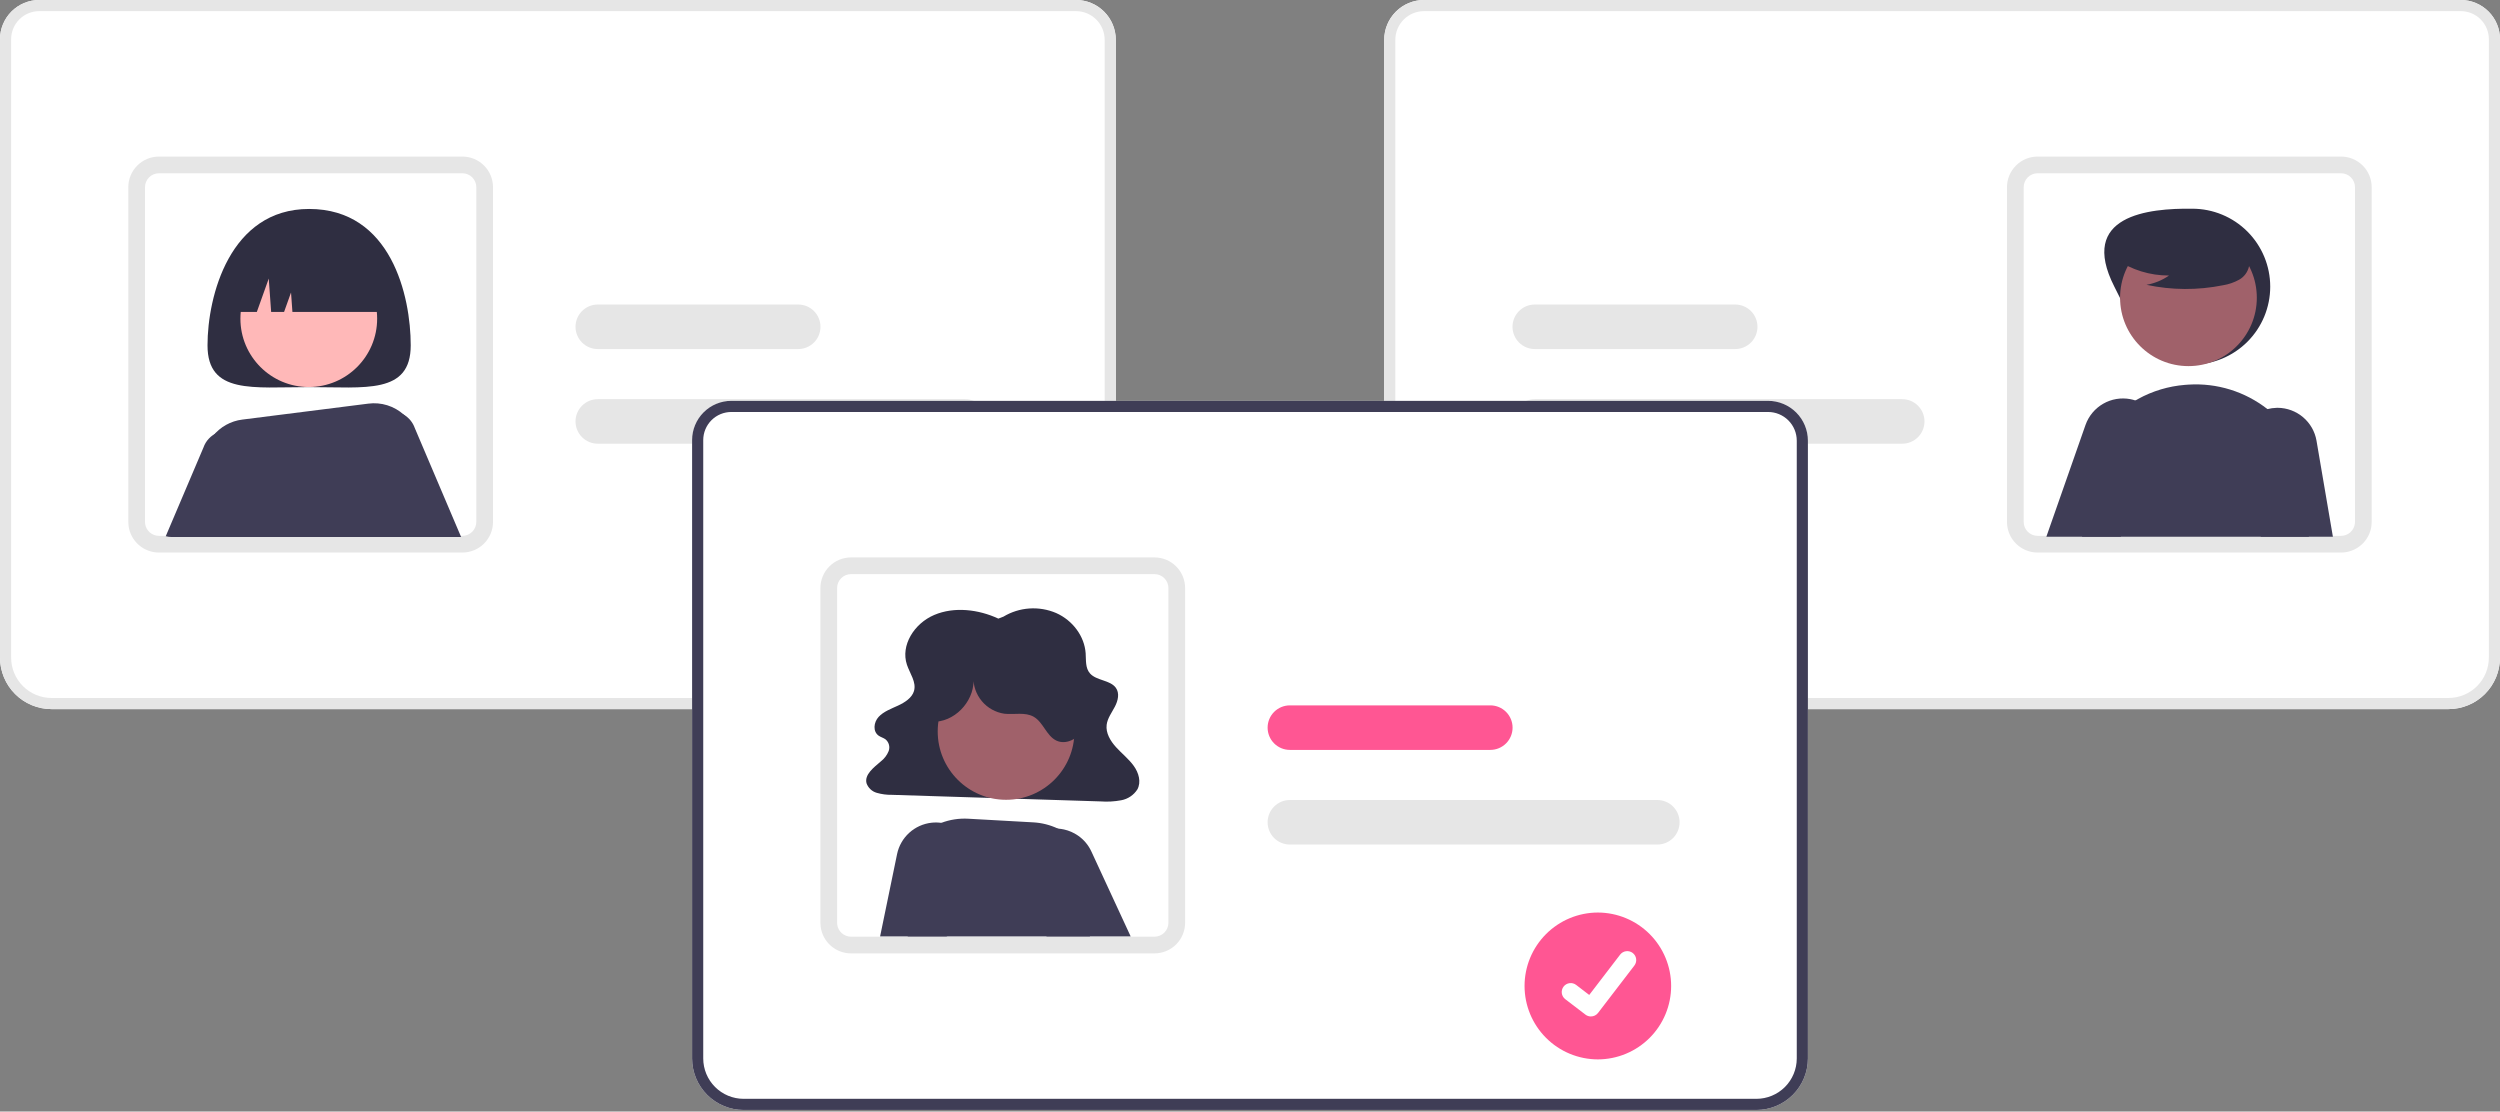 <svg width="641" height="285" viewBox="0 0 641 285" fill="none" xmlns="http://www.w3.org/2000/svg">
<rect x="0" y="0" width="641" height="285" fill="#808080" stroke="none"/>
<g clip-path="url(#clip0)">
<path d="M272.887 181.817H13.204C9.703 181.813 6.347 180.421 3.872 177.946C1.396 175.47 0.004 172.114 0 168.613V10.055C0.003 7.389 1.063 4.834 2.948 2.949C4.833 1.063 7.389 0.003 10.055 0H275.886C278.592 0.003 281.186 1.079 283.099 2.992C285.012 4.905 286.088 7.499 286.091 10.204V168.613C286.087 172.114 284.694 175.47 282.219 177.946C279.743 180.421 276.387 181.813 272.887 181.817Z" fill="white"/>
<path d="M272.887 181.817H13.204C9.703 181.813 6.347 180.421 3.872 177.946C1.396 175.47 0.004 172.114 0 168.613V10.055C0.003 7.389 1.063 4.834 2.948 2.949C4.833 1.063 7.389 0.003 10.055 0H275.886C278.592 0.003 281.186 1.079 283.099 2.992C285.012 4.905 286.088 7.499 286.091 10.204V168.613C286.087 172.114 284.694 175.47 282.219 177.946C279.743 180.421 276.387 181.813 272.887 181.817ZM10.055 2.855C8.146 2.857 6.316 3.616 4.966 4.966C3.616 6.316 2.857 8.146 2.855 10.055V168.613C2.858 171.357 3.949 173.988 5.89 175.928C7.83 177.868 10.46 178.959 13.204 178.962H272.887C275.63 178.959 278.261 177.868 280.201 175.928C282.141 173.988 283.233 171.357 283.236 168.613V10.204C283.234 8.256 282.459 6.388 281.081 5.01C279.703 3.632 277.835 2.857 275.886 2.855H10.055Z" fill="#E6E6E6"/>
<path d="M118.559 141.673H40.748C38.844 141.67 37.006 140.977 35.575 139.721C34.143 138.466 33.216 136.734 32.965 134.847C32.917 134.508 32.895 134.165 32.897 133.822V47.996C32.899 45.914 33.727 43.919 35.199 42.447C36.671 40.975 38.666 40.147 40.748 40.145H118.559C120.64 40.147 122.636 40.975 124.108 42.447C125.58 43.919 126.407 45.914 126.41 47.996V133.822C126.407 135.903 125.58 137.899 124.108 139.371C122.636 140.842 120.64 141.67 118.559 141.673ZM40.748 44.427C39.802 44.428 38.895 44.804 38.226 45.473C37.557 46.142 37.18 47.049 37.179 47.996V133.822C37.178 133.968 37.187 134.115 37.206 134.26C37.316 135.123 37.735 135.917 38.387 136.493C39.039 137.069 39.878 137.388 40.748 137.39H118.559C119.505 137.389 120.412 137.013 121.081 136.344C121.75 135.675 122.126 134.768 122.127 133.822V47.996C122.126 47.049 121.75 46.142 121.081 45.473C120.412 44.804 119.505 44.428 118.559 44.427H40.748Z" fill="#E6E6E6"/>
<path d="M247.484 113.766H153.271C151.757 113.766 150.305 113.164 149.234 112.093C148.163 111.022 147.562 109.57 147.562 108.056C147.562 106.541 148.163 105.089 149.234 104.018C150.305 102.948 151.757 102.346 153.271 102.346H247.484C248.998 102.346 250.45 102.948 251.521 104.018C252.592 105.089 253.194 106.541 253.194 108.056C253.194 109.57 252.592 111.022 251.521 112.093C250.45 113.164 248.998 113.766 247.484 113.766Z" fill="#E6E6E6"/>
<path d="M204.66 89.499H153.271C151.757 89.499 150.305 88.897 149.234 87.826C148.163 86.756 147.562 85.303 147.562 83.789C147.562 82.275 148.163 80.822 149.234 79.751C150.305 78.681 151.757 78.079 153.271 78.079H204.66C206.174 78.079 207.627 78.681 208.697 79.751C209.768 80.822 210.37 82.275 210.37 83.789C210.37 85.303 209.768 86.756 208.697 87.826C207.627 88.897 206.174 89.499 204.66 89.499Z" fill="#E6E6E6"/>
<path d="M105.309 88.55C105.309 101.164 93.646 99.256 79.258 99.256C64.871 99.256 53.207 101.164 53.207 88.55C53.207 75.936 58.904 53.577 79.258 53.577C100.313 53.577 105.309 75.936 105.309 88.55Z" fill="#2F2E41"/>
<path d="M106.363 109.779C105.861 108.328 104.859 107.104 103.537 106.324C103.282 106.168 103.014 106.032 102.737 105.917C101.578 105.435 100.303 105.301 99.069 105.532C97.834 105.763 96.694 106.348 95.787 107.217C94.88 108.085 94.246 109.199 93.961 110.422C93.677 111.645 93.755 112.925 94.187 114.104L104.564 137.693H118.232L106.363 109.779Z" fill="#3F3D56"/>
<path d="M61.077 111.063C60.257 110.667 59.362 110.449 58.451 110.422C57.54 110.396 56.635 110.563 55.793 110.911C54.951 111.26 54.193 111.782 53.567 112.444C52.941 113.106 52.463 113.893 52.162 114.753L42.498 137.486C42.993 137.624 43.505 137.694 44.019 137.693H56.145L64.338 119.079C64.885 117.576 64.854 115.924 64.251 114.443C63.648 112.962 62.517 111.758 61.077 111.063Z" fill="#3F3D56"/>
<path d="M79.171 99.235C88.853 99.235 96.701 91.386 96.701 81.705C96.701 72.023 88.853 64.175 79.171 64.175C69.49 64.175 61.641 72.023 61.641 81.705C61.641 91.386 69.49 99.235 79.171 99.235Z" fill="#FFB8B8"/>
<path d="M103.843 106.603C103.744 106.51 103.644 106.41 103.537 106.324C102.315 105.223 100.868 104.399 99.297 103.91C97.727 103.42 96.068 103.278 94.437 103.491L62.133 107.58C59.174 107.947 56.474 109.451 54.606 111.775C52.737 114.099 51.848 117.059 52.127 120.028C52.569 125.01 53.283 131.298 54.425 137.693H105.457L107.334 115.881C107.485 114.172 107.249 112.451 106.645 110.844C106.041 109.238 105.084 107.789 103.843 106.603Z" fill="#3F3D56"/>
<path d="M58.917 79.985H65.85L68.909 71.42L69.521 79.985H72.835L74.619 74.989L74.976 79.985H99.6C99.6 75.063 97.644 70.343 94.164 66.863C90.684 63.383 85.964 61.428 81.043 61.428H77.474C72.552 61.428 67.832 63.383 64.352 66.863C60.872 70.343 58.917 75.063 58.917 79.985Z" fill="#2F2E41"/>
<path d="M354.909 168.613V10.204C354.912 7.499 355.988 4.905 357.901 2.992C359.815 1.079 362.408 0.003 365.114 0H630.945C633.611 0.003 636.167 1.063 638.052 2.949C639.937 4.834 640.997 7.389 641 10.055V168.613C640.996 172.114 639.604 175.47 637.128 177.946C634.653 180.421 631.297 181.813 627.796 181.817H368.113C364.613 181.813 361.257 180.421 358.781 177.946C356.306 175.47 354.913 172.114 354.909 168.613Z" fill="white"/>
<path d="M354.909 168.613V10.204C354.912 7.499 355.988 4.905 357.901 2.992C359.815 1.079 362.408 0.003 365.114 0H630.945C633.611 0.003 636.167 1.063 638.052 2.949C639.937 4.834 640.997 7.389 641 10.055V168.613C640.996 172.114 639.604 175.47 637.128 177.946C634.653 180.421 631.297 181.813 627.796 181.817H368.113C364.613 181.813 361.257 180.421 358.781 177.946C356.306 175.47 354.913 172.114 354.909 168.613ZM365.114 2.855C363.165 2.857 361.297 3.632 359.919 5.01C358.541 6.388 357.766 8.256 357.764 10.204V168.613C357.767 171.357 358.859 173.988 360.799 175.928C362.739 177.868 365.37 178.959 368.113 178.962H627.796C630.54 178.959 633.17 177.868 635.11 175.928C637.051 173.988 638.142 171.357 638.145 168.613V10.055C638.143 8.146 637.384 6.316 636.034 4.966C634.684 3.616 632.854 2.857 630.945 2.855H365.114Z" fill="#E6E6E6"/>
<path d="M514.59 133.822V47.996C514.593 45.914 515.42 43.919 516.892 42.447C518.364 40.975 520.36 40.147 522.441 40.145H600.252C602.334 40.147 604.329 40.975 605.801 42.447C607.273 43.919 608.101 45.914 608.103 47.996V133.822C608.105 134.165 608.083 134.508 608.035 134.847C607.784 136.734 606.857 138.466 605.425 139.721C603.994 140.977 602.156 141.67 600.252 141.673H522.441C520.36 141.67 518.364 140.842 516.892 139.371C515.42 137.899 514.593 135.903 514.59 133.822ZM522.441 44.427C521.495 44.428 520.588 44.804 519.919 45.473C519.25 46.142 518.874 47.049 518.873 47.996V133.822C518.874 134.768 519.25 135.675 519.919 136.344C520.588 137.013 521.495 137.389 522.441 137.39H600.252C601.122 137.388 601.961 137.069 602.613 136.493C603.265 135.917 603.684 135.123 603.794 134.26C603.813 134.115 603.822 133.968 603.821 133.822V47.996C603.82 47.049 603.443 46.142 602.774 45.473C602.105 44.804 601.198 44.428 600.252 44.427H522.441Z" fill="#E6E6E6"/>
<path d="M387.806 108.056C387.808 106.542 388.41 105.091 389.481 104.02C390.551 102.95 392.002 102.348 393.516 102.346H487.729C489.243 102.346 490.695 102.948 491.766 104.018C492.837 105.089 493.439 106.541 493.439 108.056C493.439 109.57 492.837 111.022 491.766 112.093C490.695 113.164 489.243 113.766 487.729 113.766H393.516C392.002 113.764 390.551 113.162 389.481 112.091C388.41 111.021 387.808 109.57 387.806 108.056Z" fill="#E6E6E6"/>
<path d="M387.806 83.789C387.808 82.275 388.41 80.824 389.481 79.753C390.551 78.683 392.002 78.081 393.516 78.079H444.905C446.419 78.079 447.872 78.681 448.942 79.751C450.013 80.822 450.615 82.275 450.615 83.789C450.615 85.303 450.013 86.756 448.942 87.826C447.872 88.897 446.419 89.499 444.905 89.499H393.516C392.002 89.497 390.551 88.895 389.481 87.825C388.41 86.754 387.808 85.303 387.806 83.789Z" fill="#E6E6E6"/>
<path d="M542.117 73.497C547.121 83.335 551.065 93.481 562.102 93.481C567.402 93.481 572.485 91.376 576.233 87.628C579.981 83.88 582.086 78.797 582.086 73.497C582.086 68.197 579.981 63.114 576.233 59.366C572.485 55.618 567.402 53.513 562.102 53.513C550.885 53.372 532.804 55.186 542.117 73.497Z" fill="#2F2E41"/>
<path d="M561.118 93.871C570.8 93.871 578.648 86.022 578.648 76.341C578.648 66.659 570.8 58.811 561.118 58.811C551.437 58.811 543.588 66.659 543.588 76.341C543.588 86.022 551.437 93.871 561.118 93.871Z" fill="#A0616A"/>
<path d="M585.051 108.294C583.921 107.063 582.692 105.927 581.375 104.897C575.621 100.387 568.409 98.151 561.113 98.616C560.82 98.63 560.528 98.652 560.235 98.68C556.009 99.018 551.904 100.252 548.192 102.3C544.481 104.348 541.248 107.162 538.709 110.557C536.13 114.003 534.317 117.96 533.392 122.164C532.466 126.367 532.449 130.72 533.341 134.931C533.534 135.823 533.705 136.722 533.869 137.622H591.981L592.652 133.125C593.323 128.681 592.988 124.143 591.673 119.846C590.357 115.549 588.095 111.601 585.051 108.294Z" fill="#3F3D56"/>
<path d="M593.951 112.984C593.542 110.638 592.322 108.511 590.505 106.972C588.689 105.433 586.39 104.58 584.009 104.562C583.916 104.562 583.816 104.569 583.724 104.569C582.931 104.587 582.143 104.697 581.375 104.897C580.086 105.24 578.876 105.834 577.817 106.645C576.757 107.457 575.868 108.47 575.201 109.626C574.534 110.781 574.102 112.058 573.929 113.381C573.756 114.704 573.847 116.049 574.195 117.337L579.684 137.622H598.155L593.951 112.984Z" fill="#3F3D56"/>
<path d="M553.304 107.666C552.608 106.299 551.61 105.108 550.385 104.183C549.518 103.528 548.549 103.022 547.516 102.684C547.094 102.54 546.662 102.426 546.224 102.342C543.837 101.89 541.367 102.306 539.26 103.516C537.153 104.725 535.547 106.648 534.733 108.937L524.684 137.621H543.755L553.483 116.524C554.131 115.131 554.452 113.609 554.421 112.074C554.391 110.539 554.008 109.031 553.304 107.666Z" fill="#3F3D56"/>
<path d="M542.516 66.434C546.522 69.195 551.277 70.664 556.142 70.644C554.406 71.848 552.431 72.661 550.351 73.027C556.819 74.415 563.505 74.452 569.988 73.137C571.43 72.906 572.82 72.429 574.099 71.725C574.737 71.369 575.292 70.883 575.729 70.299C576.166 69.714 576.476 69.044 576.637 68.332C577.068 65.871 575.15 63.634 573.157 62.127C570.105 59.855 566.587 58.29 562.856 57.544C559.125 56.798 555.275 56.892 551.585 57.817C549.175 58.439 546.761 59.492 545.196 61.427C543.63 63.362 543.167 66.346 544.658 68.338L542.516 66.434Z" fill="#2F2E41"/>
<path d="M450.341 284.594H190.659C187.158 284.59 183.802 283.198 181.326 280.723C178.851 278.247 177.459 274.891 177.455 271.39V112.832C177.458 110.167 178.518 107.611 180.403 105.726C182.288 103.841 184.844 102.78 187.51 102.777H453.341C456.046 102.78 458.64 103.856 460.553 105.769C462.466 107.682 463.542 110.276 463.545 112.982V271.39C463.541 274.891 462.149 278.247 459.674 280.723C457.198 283.198 453.842 284.59 450.341 284.594Z" fill="white"/>
<path d="M450.341 284.594H190.659C187.158 284.59 183.802 283.198 181.326 280.723C178.851 278.247 177.459 274.891 177.455 271.39V112.832C177.458 110.167 178.518 107.611 180.403 105.726C182.288 103.841 184.844 102.78 187.51 102.777H453.341C456.046 102.78 458.64 103.856 460.553 105.769C462.466 107.682 463.542 110.276 463.545 112.982V271.39C463.541 274.891 462.149 278.247 459.674 280.723C457.198 283.198 453.842 284.59 450.341 284.594ZM187.51 105.632C185.601 105.634 183.771 106.394 182.421 107.743C181.071 109.093 180.312 110.923 180.31 112.832V271.39C180.313 274.134 181.404 276.765 183.344 278.705C185.284 280.645 187.915 281.736 190.659 281.739H450.341C453.085 281.736 455.716 280.645 457.656 278.705C459.596 276.765 460.687 274.134 460.69 271.39V112.982C460.688 111.033 459.913 109.165 458.535 107.787C457.158 106.409 455.289 105.634 453.341 105.632H187.51Z" fill="#3F3D56"/>
<path d="M296.014 244.45H218.203C216.299 244.447 214.461 243.754 213.029 242.498C211.598 241.243 210.671 239.511 210.419 237.624C210.372 237.285 210.349 236.942 210.352 236.599V150.773C210.354 148.691 211.182 146.696 212.654 145.224C214.126 143.752 216.121 142.924 218.203 142.922H296.014C298.095 142.924 300.091 143.752 301.562 145.224C303.034 146.696 303.862 148.691 303.865 150.773V236.599C303.862 238.68 303.034 240.676 301.562 242.148C300.091 243.62 298.095 244.447 296.014 244.45ZM218.203 147.204C217.256 147.205 216.349 147.581 215.68 148.25C215.011 148.919 214.635 149.827 214.634 150.773V236.599C214.632 236.745 214.642 236.892 214.661 237.038C214.77 237.9 215.19 238.694 215.842 239.27C216.494 239.846 217.333 240.165 218.203 240.167H296.014C296.96 240.166 297.867 239.79 298.536 239.121C299.205 238.452 299.581 237.545 299.582 236.599V150.773C299.581 149.827 299.205 148.919 298.536 148.25C297.867 147.581 296.96 147.205 296.014 147.204H218.203Z" fill="#E6E6E6"/>
<path d="M255.978 158.612C250.913 156.256 244.694 155.483 239.54 157.673C234.386 159.863 230.872 165.475 232.538 170.442C233.294 172.694 235.015 174.909 234.345 177.183C233.828 178.934 232.028 180.09 230.26 180.912C228.492 181.734 226.558 182.425 225.279 183.811C224.001 185.197 223.734 187.583 225.331 188.658C225.858 189.012 226.515 189.18 227.026 189.553C227.461 189.907 227.774 190.387 227.923 190.927C228.072 191.467 228.049 192.04 227.857 192.567C227.431 193.626 226.729 194.55 225.822 195.244C224.009 196.807 221.612 198.597 222.175 200.817C222.384 201.41 222.733 201.944 223.193 202.374C223.652 202.804 224.208 203.116 224.814 203.285C226.072 203.648 227.378 203.82 228.687 203.796L282.193 205.482C283.959 205.614 285.735 205.515 287.476 205.187C288.322 205.032 289.127 204.705 289.841 204.226C290.555 203.746 291.162 203.124 291.625 202.399C292.649 200.503 291.977 198.167 290.711 196.396C289.446 194.625 287.655 193.228 286.175 191.601C284.696 189.975 283.485 187.945 283.746 185.843C283.955 184.161 285.064 182.707 285.861 181.178C286.657 179.649 287.12 177.739 286.088 176.333C284.635 174.351 281.144 174.53 279.491 172.683C278.244 171.29 278.485 169.284 278.361 167.487C278.062 163.164 275.07 159.081 270.809 157.186C268.643 156.256 266.287 155.854 263.934 156.014C261.582 156.175 259.302 156.892 257.282 158.107L255.978 158.612Z" fill="#2F2E41"/>
<path d="M257.958 205.067C267.639 205.067 275.488 197.219 275.488 187.537C275.488 177.855 267.639 170.007 257.958 170.007C248.276 170.007 240.428 177.855 240.428 187.537C240.428 197.219 248.276 205.067 257.958 205.067Z" fill="#A0616A"/>
<path d="M280.973 227.706C280.956 224.633 280.105 221.623 278.511 218.996C276.917 216.369 274.64 214.223 271.923 212.789C271.702 212.667 271.473 212.56 271.245 212.453C269.272 211.518 267.137 210.975 264.957 210.854L248.27 209.919C245.913 209.785 243.555 210.147 241.347 210.983C240.809 211.183 240.283 211.412 239.769 211.668C238.157 212.463 236.682 213.511 235.401 214.773C233.715 216.438 232.395 218.437 231.528 220.642C230.66 222.847 230.263 225.21 230.362 227.577L230.662 234.65L232.761 240.096H279.417C279.996 239.395 280.498 238.634 280.916 237.826C281.707 236.259 282.124 234.529 282.134 232.773C282.144 231.017 281.746 229.282 280.973 227.706Z" fill="#3F3D56"/>
<path d="M279.831 218.327C279.07 216.675 277.876 215.26 276.377 214.23C275.295 213.489 274.081 212.961 272.801 212.674C272.288 212.562 271.768 212.488 271.245 212.453C270.214 212.383 269.179 212.472 268.176 212.717C266.678 213.09 265.284 213.798 264.1 214.789C262.915 215.779 261.972 217.026 261.34 218.434C260.708 219.843 260.405 221.377 260.453 222.92C260.501 224.463 260.899 225.975 261.617 227.342L268.033 239.489L268.354 240.096H289.902L279.831 218.327Z" fill="#3F3D56"/>
<path d="M244.566 211.996C243.556 211.483 242.468 211.14 241.347 210.983C240.512 210.864 239.665 210.852 238.828 210.947C236.695 211.189 234.694 212.098 233.109 213.545C231.525 214.992 230.439 216.903 230.006 219.005L225.659 240.096H242.66L245.836 238.797L249.79 223.623C250.365 221.38 250.162 219.008 249.213 216.896C248.263 214.783 246.625 213.056 244.566 211.996Z" fill="#3F3D56"/>
<path d="M240.024 185.045C245.56 184.6 250.157 179.07 249.581 173.546C249.516 175.823 250.29 178.044 251.757 179.787C253.223 181.53 255.278 182.674 257.533 183C260.072 183.28 262.856 182.511 265.066 183.793C267.514 185.211 268.298 188.657 270.848 189.883C273.312 191.067 276.442 189.452 277.66 187.004C278.877 184.556 278.578 181.615 277.772 179.003C276.621 175.278 274.526 171.914 271.69 169.238C268.854 166.563 265.374 164.666 261.588 163.734C257.803 162.802 253.84 162.865 250.086 163.918C246.332 164.971 242.914 166.977 240.165 169.742C237.838 172.084 235.989 175.068 235.69 178.356C235.39 181.644 236.915 185.211 239.868 186.688L240.024 185.045Z" fill="#2F2E41"/>
<path d="M424.938 216.543H330.726C329.212 216.543 327.759 215.941 326.689 214.871C325.618 213.8 325.016 212.347 325.016 210.833C325.016 209.319 325.618 207.867 326.689 206.796C327.759 205.725 329.212 205.123 330.726 205.123H424.938C426.453 205.123 427.905 205.725 428.976 206.796C430.047 207.867 430.648 209.319 430.648 210.833C430.648 212.347 430.047 213.8 428.976 214.871C427.905 215.941 426.453 216.543 424.938 216.543Z" fill="#E6E6E6"/>
<path d="M382.115 192.276H330.726C329.212 192.276 327.759 191.675 326.689 190.604C325.618 189.533 325.016 188.081 325.016 186.566C325.016 185.052 325.618 183.6 326.689 182.529C327.759 181.458 329.212 180.856 330.726 180.856H382.115C383.629 180.856 385.081 181.458 386.152 182.529C387.223 183.6 387.825 185.052 387.825 186.566C387.825 188.081 387.223 189.533 386.152 190.604C385.081 191.675 383.629 192.276 382.115 192.276Z" fill="#FF5693"/>
<path d="M409.688 233.975C404.701 233.984 399.921 235.972 396.398 239.502C392.875 243.031 390.896 247.815 390.896 252.802C390.896 257.789 392.875 262.572 396.398 266.102C399.921 269.632 404.701 271.619 409.688 271.629H409.688C414.675 271.619 419.455 269.632 422.978 266.102C426.501 262.572 428.48 257.789 428.48 252.802C428.48 247.815 426.501 243.031 422.978 239.502C419.455 235.972 414.675 233.984 409.688 233.975Z" fill="#FF5693"/>
<path d="M407.902 260.621C407.406 260.622 406.924 260.461 406.527 260.164L406.503 260.145L401.325 256.185C400.842 255.813 400.526 255.265 400.446 254.661C400.367 254.056 400.531 253.445 400.902 252.961C401.273 252.477 401.82 252.16 402.425 252.08C403.029 252 403.641 252.163 404.125 252.533L407.478 255.105L415.403 244.766C415.587 244.527 415.816 244.325 416.077 244.174C416.339 244.023 416.628 243.925 416.927 243.886C417.226 243.846 417.531 243.866 417.822 243.944C418.114 244.022 418.388 244.157 418.627 244.34L418.628 244.341L418.579 244.409L418.629 244.341C419.113 244.713 419.429 245.261 419.509 245.865C419.589 246.47 419.425 247.082 419.055 247.566L409.734 259.721C409.518 260.001 409.241 260.227 408.924 260.383C408.606 260.539 408.257 260.619 407.904 260.618L407.902 260.621Z" fill="white"/>
</g>
<defs>
<clipPath id="clip0">
<rect width="641" height="284.594" fill="white"/>
</clipPath>
</defs>
</svg>
